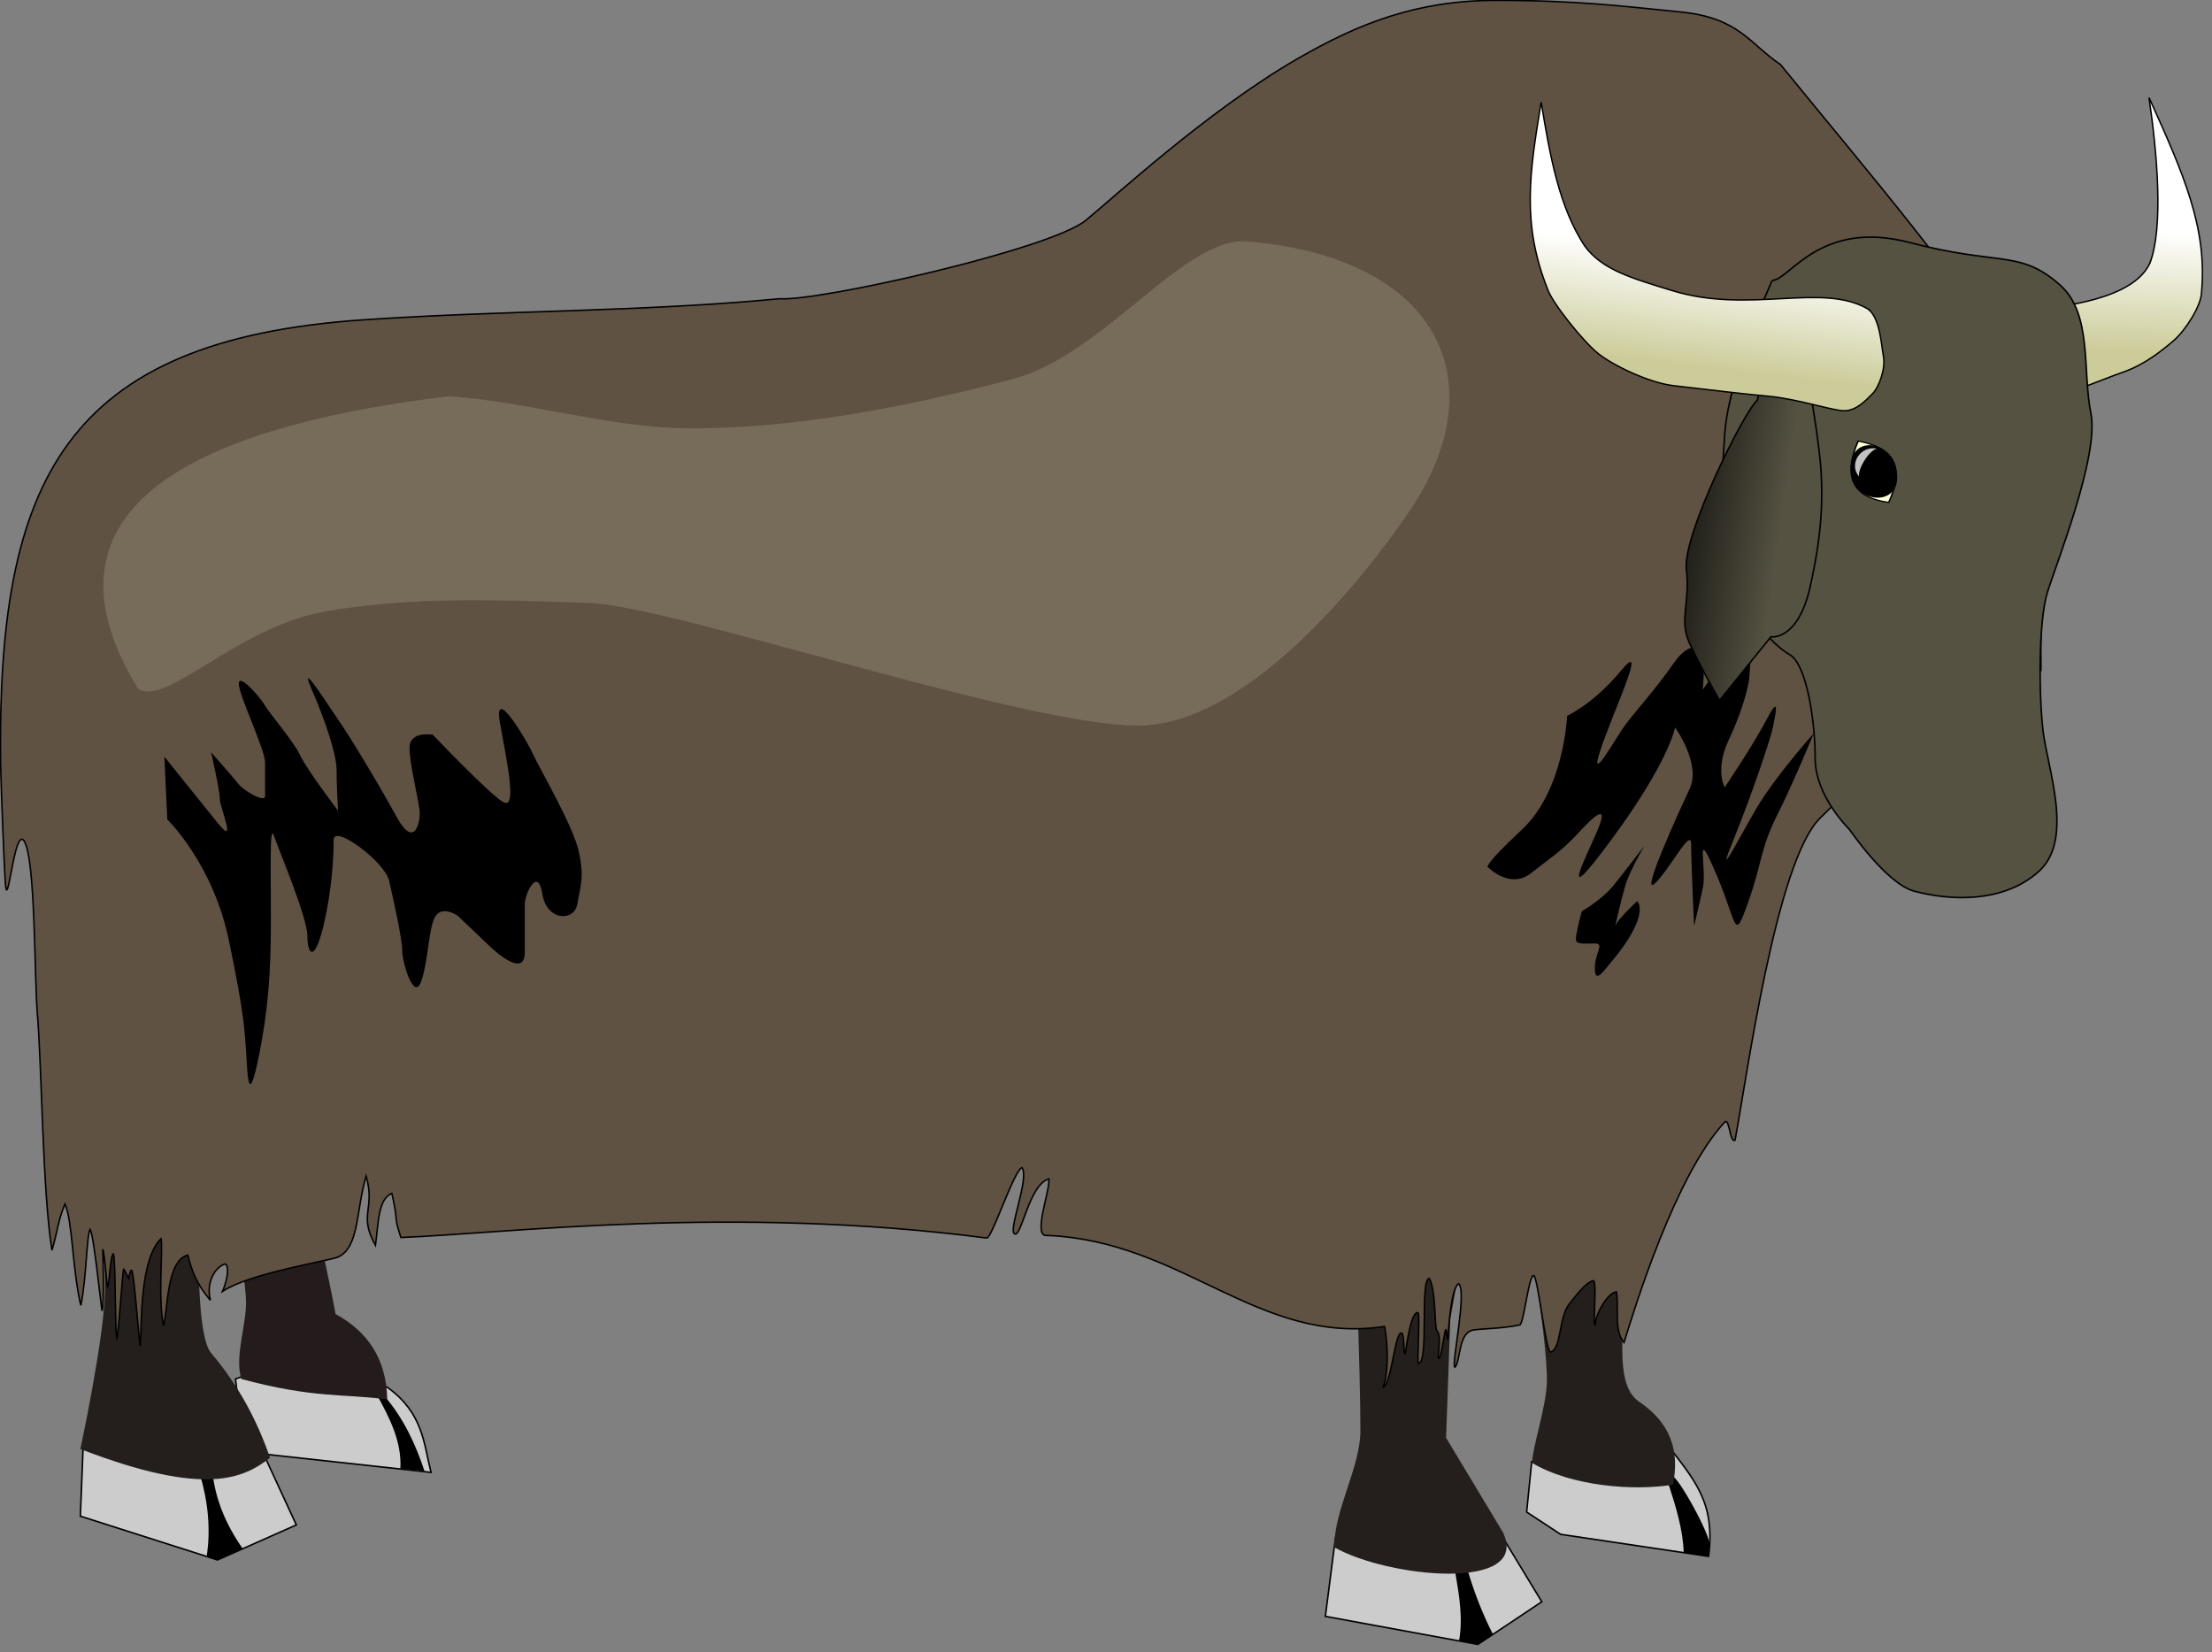 <?xml version="1.0" encoding="UTF-8" standalone="no"?>
<!-- Created with Inkscape (http://www.inkscape.org/) -->

<svg
   xmlns:dc="http://purl.org/dc/elements/1.1/"
   xmlns:cc="http://creativecommons.org/ns#"
   xmlns:rdf="http://www.w3.org/1999/02/22-rdf-syntax-ns#"
   xmlns:svg="http://www.w3.org/2000/svg"
   xmlns="http://www.w3.org/2000/svg"
   xmlns:xlink="http://www.w3.org/1999/xlink"
   xmlns:sodipodi="http://sodipodi.sourceforge.net/DTD/sodipodi-0.dtd"
   xmlns:inkscape="http://www.inkscape.org/namespaces/inkscape"
   width="127.999"
   height="95.588"
   id="svg2"
   version="1.1"
   inkscape:version="0.92.2 (5c3e80d, 2017-08-06)"
   sodipodi:docname="yak.svg">
  <rect width="100%" height="100%" fill="#808080" stroke="none"/>
  <title
     id="title2985">Yak</title>
  <defs
     id="defs4">
    <inkscape:perspective
       sodipodi:type="inkscape:persp3d"
       inkscape:vp_x="0 : 510.95309 : 1"
       inkscape:vp_y="0 : 1000 : 0"
       inkscape:vp_z="1628.5854 : 510.95309 : 1"
       inkscape:persp3d-origin="814.29272 : 340.6354 : 1"
       id="perspective46" />
    <linearGradient
       id="linearGradient3828">
      <stop
         style="stop-color:#555242;stop-opacity:1;"
         offset="0"
         id="stop3830" />
      <stop
         style="stop-color:#000000;stop-opacity:1;"
         offset="1"
         id="stop3832" />
    </linearGradient>
    <linearGradient
       id="linearGradient3776">
      <stop
         style="stop-color:#ffffff;stop-opacity:1;"
         offset="0"
         id="stop3778" />
      <stop
         style="stop-color:#cccc9a;stop-opacity:1;"
         offset="1"
         id="stop3780" />
    </linearGradient>
    <linearGradient
       inkscape:collect="always"
       xlink:href="#linearGradient3776-7"
       id="linearGradient3782-1"
       x1="1217.089"
       y1="157.332"
       x2="1209.942"
       y2="231.1"
       gradientUnits="userSpaceOnUse" />
    <linearGradient
       id="linearGradient3776-7">
      <stop
         style="stop-color:#ffffff;stop-opacity:1;"
         offset="0"
         id="stop3778-4" />
      <stop
         style="stop-color:#cccc9a;stop-opacity:1;"
         offset="1"
         id="stop3780-0" />
    </linearGradient>
    <linearGradient
       inkscape:collect="always"
       xlink:href="#linearGradient3828"
       id="linearGradient3834"
       x1="1287.695"
       y1="340.351"
       x2="1203.012"
       y2="300.844"
       gradientUnits="userSpaceOnUse"
       gradientTransform="rotate(-16.785,1611.528,361.316)" />
    <linearGradient
       inkscape:collect="always"
       xlink:href="#linearGradient3776-7"
       id="linearGradient3840"
       gradientUnits="userSpaceOnUse"
       gradientTransform="matrix(-1,-0.126,0.374,1.047,2663.867,230.853)"
       x1="1217.089"
       y1="157.332"
       x2="1209.942"
       y2="231.1" />
    <linearGradient
       inkscape:collect="always"
       xlink:href="#linearGradient3776"
       id="linearGradient3842"
       gradientUnits="userSpaceOnUse"
       x1="1217.089"
       y1="157.332"
       x2="1209.942"
       y2="231.1"
       gradientTransform="translate(-27.748,95.266)" />
    <linearGradient
       inkscape:collect="always"
       xlink:href="#linearGradient3776-7"
       id="linearGradient2862"
       gradientUnits="userSpaceOnUse"
       gradientTransform="matrix(-1,-0.126,0.374,1.047,2663.867,230.853)"
       x1="1217.089"
       y1="157.332"
       x2="1209.942"
       y2="231.1" />
    <linearGradient
       inkscape:collect="always"
       xlink:href="#linearGradient3828"
       id="linearGradient2864"
       gradientUnits="userSpaceOnUse"
       gradientTransform="rotate(-16.785,1611.528,361.316)"
       x1="1287.695"
       y1="340.351"
       x2="1203.012"
       y2="300.844" />
    <linearGradient
       inkscape:collect="always"
       xlink:href="#linearGradient3776"
       id="linearGradient2866"
       gradientUnits="userSpaceOnUse"
       gradientTransform="translate(-27.748,95.266)"
       x1="1217.089"
       y1="157.332"
       x2="1209.942"
       y2="231.1" />
    <linearGradient
       inkscape:collect="always"
       xlink:href="#linearGradient3776"
       id="linearGradient2881"
       gradientUnits="userSpaceOnUse"
       gradientTransform="matrix(0.833,0,0,1.011,121,64.538)"
       x1="1217.089"
       y1="157.332"
       x2="1209.942"
       y2="231.1" />
    <linearGradient
       inkscape:collect="always"
       xlink:href="#linearGradient3828"
       id="linearGradient2884"
       gradientUnits="userSpaceOnUse"
       gradientTransform="matrix(0.968,-0.292,0.292,0.968,-133.658,454.241)"
       x1="1287.695"
       y1="340.351"
       x2="1203.012"
       y2="300.844" />
    <linearGradient
       inkscape:collect="always"
       xlink:href="#linearGradient3776-7"
       id="linearGradient2888"
       gradientUnits="userSpaceOnUse"
       gradientTransform="matrix(-0.854,-0.128,0.319,1.059,2389.564,201.639)"
       x1="1217.089"
       y1="157.332"
       x2="1209.942"
       y2="231.1" />
    <linearGradient
       inkscape:collect="always"
       xlink:href="#linearGradient3776-7"
       id="linearGradient2900"
       gradientUnits="userSpaceOnUse"
       gradientTransform="matrix(-0.854,-0.128,0.319,1.059,2389.564,201.639)"
       x1="1217.089"
       y1="157.332"
       x2="1209.942"
       y2="231.1" />
    <linearGradient
       inkscape:collect="always"
       xlink:href="#linearGradient3828"
       id="linearGradient2902"
       gradientUnits="userSpaceOnUse"
       gradientTransform="matrix(0.968,-0.292,0.292,0.968,-133.658,454.241)"
       x1="1287.695"
       y1="340.351"
       x2="1203.012"
       y2="300.844" />
    <linearGradient
       inkscape:collect="always"
       xlink:href="#linearGradient3776"
       id="linearGradient2904"
       gradientUnits="userSpaceOnUse"
       gradientTransform="matrix(0.833,0,0,1.011,121,64.538)"
       x1="1217.089"
       y1="157.332"
       x2="1209.942"
       y2="231.1" />
  </defs>
  <sodipodi:namedview
     id="base"
     pagecolor="#ffffff"
     bordercolor="#666666"
     borderopacity="1.0"
     inkscape:pageopacity="0.0"
     inkscape:pageshadow="2"
     inkscape:zoom="0.61162191"
     inkscape:cx="-2.4802899"
     inkscape:cy="80.413015"
     inkscape:document-units="px"
     inkscape:current-layer="layer1"
     showgrid="false"
     inkscape:window-width="1920"
     inkscape:window-height="1025"
     inkscape:window-x="-8"
     inkscape:window-y="-8"
     inkscape:window-maximized="1"
     fit-margin-top="0"
     fit-margin-left="0"
     fit-margin-right="0"
     fit-margin-bottom="0" />
  <g
     inkscape:label="Layer 1"
     inkscape:groupmode="layer"
     id="layer1"
     transform="translate(-706.529,-550.164)">
    <g
       id="g893"
       transform="matrix(0.089,0,0,0.089,701.686,544.533)">
      <g
         transform="translate(76.304,-71.679)"
         id="g2868">
        <path
           style="fill:#cccccc;stroke:#000000;stroke-opacity:1"
           d="m 32.258,1020.873 -1.898,47.438 89.184,28.463 51.233,-22.77 -22.77,-49.336 -68.311,-30.36 z"
           id="path3769"
           inkscape:connector-curvature="0"
           transform="translate(0,52.362)" />
        <path
           style="fill:#000000;stroke:none"
           d="m 108.159,1041.271 c 5.236,17.869 7.079,35.737 4.269,53.605 l 7.672,1.845 15.851,-7.26 c -10.998,-15.615 -17.488,-31.681 -19.541,-48.191 z"
           id="path3773"
           inkscape:connector-curvature="0"
           transform="translate(0,52.362)"
           sodipodi:nodetypes="cccccc" />
        <path
           style="fill:#cccccc;stroke:#000000;stroke-opacity:1"
           d="m 131.216,1031.489 5.693,47.438 121.442,13.283 c -4.726,-18.957 -5.242,-38.475 -27.989,-55.029 l -46.015,-24.668 z"
           id="path3771"
           inkscape:connector-curvature="0"
           sodipodi:nodetypes="cccccc" />
        <path
           style="fill:#241f1c;stroke:none"
           d="m 37.951,806.452 c 0,0 9.132,77.054 8.401,115.722 -0.59,31.186 -15.991,102.494 -15.991,102.494 81.742,31.574 106.489,18.745 123.34,5.693 -8.31,-23.818 -19.903,-46.351 -38.323,-68.107 -15.069,-17.797 -5.023,-157.552 -1.525,-155.802 z"
           id="path3759"
           inkscape:connector-curvature="0"
           transform="translate(0,52.362)"
           sodipodi:nodetypes="csccscc" />
        <path
           style="fill:#000000;stroke:none"
           d="m 223.246,1041.926 c 7.7,14.026 16.246,30.13 15.18,47.913 l 15.655,1.423 c -5.62,-16.8 -12.935,-33.317 -26.091,-48.861 z"
           id="path3775"
           inkscape:connector-curvature="0"
           sodipodi:nodetypes="ccccc" />
        <path
           style="fill:#241c1c;stroke:none"
           d="m 112.241,852.172 c -1.746,40.511 24.074,86.77 25.795,127.828 0.659,15.731 -7.606,36.339 -3.025,51.489 46.771,12.664 66.795,9.525 94.877,13.283 -0.528,-26.511 -12.862,-44.166 -33.617,-55.506 -8.111,-46.014 -24.794,-92.028 -4.334,-138.042 z"
           id="path3761"
           inkscape:connector-curvature="0"
           sodipodi:nodetypes="csccccc" />
      </g>
      <path
         transform="translate(-21.561,128.264)"
         inkscape:connector-curvature="0"
         id="path2996"
         d="m 944.259,934.832 -6.562,51.041 99.165,18.229 41.562,-27.708 -24.791,-40.833 z"
         style="fill:#cccccc;fill-opacity:1;stroke:#000000;stroke-opacity:1" />
      <path
         sodipodi:nodetypes="cccccc"
         transform="translate(-21.561,128.264)"
         inkscape:connector-curvature="0"
         id="path3768"
         d="m 1022.138,957.125 c 2.619,15.206 5.15,30.397 2.448,44.716 l 12.467,2.434 9.622,-6.736 c -6.656,-12.902 -12.04,-26.821 -16.429,-41.536 z"
         style="fill:#000000;fill-opacity:1;stroke:none" />
      <path
         sodipodi:nodetypes="ccscccccc"
         transform="translate(0,52.362)"
         inkscape:connector-curvature="0"
         id="path3763"
         d="m 927.322,779.622 9.949,87.074 c 0.716,22.322 1.662,54.965 1.648,74.369 -0.017,23.772 -17.126,51.446 -17,75.79 35.283,19.992 127.952,29.019 109.699,-9.679 l -36.994,-61.489 2.733,-77.199 17.367,-96.455 z"
         style="fill:#241f1c;stroke:none" />
      <path
         sodipodi:nodetypes="cccccc"
         transform="translate(-21.561,128.264)"
         inkscape:connector-curvature="0"
         id="path2998"
         d="m 1071.862,885.25 -3.292,32.812 22.096,14.487 96.204,14.326 c 4.468,-35.556 -8.91,-49.394 -29.697,-76.208 z"
         style="fill:#cccccc;fill-opacity:1;stroke:#000000;stroke-opacity:1" />
      <path
         sodipodi:nodetypes="cscccc"
         transform="translate(-21.561,128.264)"
         inkscape:connector-curvature="0"
         id="path3770"
         d="m 1163.494,895.253 c 2.15,-2.489 25.014,37.791 24.154,44.992 -0.509,4.265 -0.68,6.676 -0.68,6.676 l -16.287,-2.424 c -0.361,-14.515 -5.166,-30.221 -9.908,-44.737 z"
         style="fill:#000000;fill-opacity:1;stroke:none" />
      <path
         sodipodi:nodetypes="csccsscc"
         inkscape:connector-curvature="0"
         id="path3765"
         d="m 1041.073,806.123 c 1.061,22.187 20.463,129.195 19.041,157.058 -0.82,16.076 -9.554,41.988 -9.559,51.201 25.394,15.196 66.144,18.356 91.538,14.164 5.826,-28.148 -7.25,-43.998 -21.979,-53.973 -15.407,-10.434 -9.435,-41.422 -11.069,-57.666 -1.75,-17.404 25.867,-101.389 20.255,-122.655 -21.401,-6.399 -69.939,-32.77 -88.229,11.871 z"
         style="fill:#241f1c;stroke:none" />
      <path
         sodipodi:nodetypes="csscscsssscccsscsccccccsccccccccccccccccccccccccscccccccccccccccccccs"
         inkscape:connector-curvature="0"
         id="path2987"
         d="M 78.706,722.198 C 76.709,698.568 77.543,621.35 70.071,609.974 63.741,600.338 59.374,657.845 57.899,637.451 57.285,628.971 55.349,582.78 54.761,558.746 52.752,376.277 95.968,284.492 290.56,271.215 c 91.854,-6.267 179.081,-5.067 270.689,-13.714 25.121,1.898 175.759,-31.958 199.086,-50.934 17.126,-13.932 79.314,-71.416 137.697,-105.109 39.234,-22.642 77.158,-37.952 129.194,-37.952 52.037,0 82.541,3.795 120.223,7.59 37.682,3.795 44.303,20.462 64.597,34.157 58.484,71.926 118.325,140.486 168.392,221.016 l 0.98,172.839 c 0,0 -29.953,24.773 -69.98,39.023 -26.883,9.57 -52.762,36.54 -73.569,56.928 -28.68,28.102 -47.678,168.469 -55.353,209.46 -3.509,2.424 -3.5,-15.263 -6.894,-11.573 -31.954,34.742 -58.102,119.679 -65.319,143.162 -6.829,-7.492 -3.122,-24.173 -4.949,-32.998 -6.775,1.09 -14.568,17.429 -13.641,21.429 -2.167,2.595 1.499,-30.025 -1.571,-28.573 -3.921,0.93 -8.617,6.409 -15.488,15.172 -6.871,8.763 -5.012,29.141 -12.009,31.17 -3.243,0.941 -8.345,-50.263 -11.188,-49.757 -3.291,0.586 -6.295,31.586 -8.97,32.133 -11.973,2.451 -23.536,2.302 -29.624,3.224 -10.519,1.069 -8.522,19.746 -12.49,24.328 -2.646,-0.448 8.03,-49.034 2.504,-54.353 -4.897,2.204 -6.631,28.184 -7.058,35.919 -0.538,2.027 -0.855,-9.339 -1.777,-5.144 -0.921,4.195 -2.915,17.827 -4.007,17.792 -1.736,0.022 2.372,-13.826 -1.4,-18.006 -1.644,-1.405 -0.417,-26.338 -4.984,-34.118 -6.319,1.632 0.072,54.702 -7.019,55.417 -1.107,-0.177 1.213,-31.942 -0.261,-33.047 -5.38,-1.105 -8.234,29.309 -8.538,26.556 -1.322,-2.753 0.098,-6.42 -1.609,-12.966 -4.841,-4.671 -7.075,35.861 -13.049,34.937 1.828,-0.227 5.234,-17.865 1.478,-39.557 -82.194,12.356 -131.126,-55.66 -219.423,-59.168 -9.826,1.222 1.895,-28.443 1.17,-36.809 -12.841,3.568 -17.808,37.953 -22.199,35.774 -4.85,-1.261 9.849,-36.727 4.648,-43.077 -5.223,1.797 -19.494,46.02 -22.902,45.779 -165.221,-21.582 -311.934,-3.08 -380.893,-0.325 -5.168,-16.016 -1.178,-8.035 -5.861,-28.696 -9.086,3.551 -8.728,19.882 -10.674,33.79 -11.364,-20.302 0.184,-23.43 -6.088,-45.109 -6.699,23.198 -4.433,46.767 -18.533,52.816 -5.108,2.191 -57.337,10.4 -74.829,22.24 5.126,-12.333 3.241,-18.867 1.133,-17.688 -6.855,2.717 -11.789,12.839 -8.995,23.439 -9.589,-11.163 -12.389,-20.26 -14.693,-29.385 -14.007,3.696 -12.784,35.253 -15.777,45.962 -3.803,-18.585 -0.227,-48.754 -1.624,-56.669 -13.949,13.979 -12.456,54.556 -13.48,69.82 -0.85,-1.846 -3.786,-46.206 -5.577,-49.165 -0.7,-1.157 -2.015,5.204 -2.015,5.204 0,0 -2.674,-5.597 -3.176,-6.105 -0.895,1.413 -3.157,41.536 -4.536,45.259 -1.263,-6.904 -0.696,-52.911 -2.206,-55.24 -2.192,1.938 -2.328,18.802 -3.817,21.647 -0.528,-1.803 -1.836,-21.347 -3.087,-24.574 0,0 1.209,33.838 -0.447,40.161 -1.2,-7.019 -5.221,-48.589 -7.791,-53.125 -2.275,4.206 -2.345,32.159 -6.013,49.534 -5.424,-22.243 -5.37,-55.142 -10.317,-65.934 -4.556,10.892 -4.667,17.207 -8.437,30.076 C 82.143,839.709 81.573,756.111 78.706,722.198 Z"
         style="fill:#5f5242;fill-opacity:1;stroke:#000000;stroke-width:0.972;stroke-opacity:1" />
      <path
         sodipodi:nodetypes="csssszzzcc"
         inkscape:connector-curvature="0"
         id="path2989"
         d="m 345.922,320.91 c 51.689,3.36 103.402,20.105 153.437,20.771 68.76,0.915 144.515,-13.679 213.674,-32.035 59.077,-15.68 111.322,-92.794 152.174,-89.409 125.139,10.368 162.506,91.418 105.688,175.219 -32.761,48.319 -103.094,133.468 -169.468,139.258 -66.374,5.79 -308.159,-77.685 -364.132,-79.459 -55.973,-1.774 -112.664,-4.56 -170.677,5.401 -58.012,9.961 -103.37,62.026 -122.405,50.526 -77.942,-127.613 59.913,-173.005 201.709,-190.271 z"
         style="fill:#f4eed7;fill-opacity:0.161;stroke:none" />
      <path
         transform="translate(0,52.362)"
         inkscape:connector-curvature="0"
         id="path3767"
         d="m 163.188,543.643 c 0,0 29.412,28.463 39.848,77.799 10.436,49.336 10.436,60.721 11.385,73.055 0.949,12.334 0.949,39.848 8.539,1.898 7.59,-37.951 7.59,-67.362 7.59,-92.03 0,-24.668 -0.949,-58.824 1.898,-50.285 2.846,8.539 21.822,53.131 21.822,65.465 0,12.334 4.744,17.078 10.436,-6.641 5.693,-23.719 6.641,-45.541 6.641,-55.977 0,-10.436 33.207,14.232 36.053,26.565 2.846,12.334 8.539,37.951 8.539,45.541 0,7.59 7.59,33.207 12.334,19.924 4.744,-13.283 4.744,-36.053 9.488,-42.694 4.744,-6.641 14.232,0 14.232,0 l 19.924,18.975 c 0,0 23.719,23.719 23.719,4.744 0,-18.975 0,-24.668 0,-31.309 0,-6.641 8.539,-24.668 11.385,-6.641 2.846,18.027 20.873,18.027 22.77,6.641 1.898,-11.385 4.744,-17.078 0.949,-34.156 -3.795,-17.078 -25.617,-54.08 -29.412,-62.619 -3.795,-8.539 -26.565,-47.438 -21.822,-20.873 4.744,26.565 11.385,56.926 1.898,51.233 -9.488,-5.693 -45.541,-43.643 -45.541,-43.643 0,0 -15.18,-2.846 -15.18,8.539 0,11.385 6.641,36.053 6.641,42.694 0,6.641 -3.795,22.77 -15.18,1.898 -11.385,-20.873 -30.361,-52.182 -37.002,-61.67 -6.641,-9.488 -27.514,-42.694 -18.027,-20.873 9.488,21.822 16.129,42.694 16.129,52.182 0,9.488 0.949,26.565 0.949,26.565 0,0 -20.873,-27.514 -24.668,-36.053 -3.795,-8.539 -20.873,-28.463 -22.77,-32.258 -1.898,-3.795 -17.078,-21.822 -17.078,-14.232 0,7.59 17.078,42.694 17.078,51.233 0,8.539 0,17.078 0,21.822 0,4.744 -14.232,-3.795 -17.078,-7.59 C 206.831,517.078 191.651,500 191.651,500 c 0,0 5.693,24.668 5.693,30.361 0,5.693 11.385,31.309 -0.949,16.129 C 184.061,531.309 161.29,502.846 161.29,502.846 Z"
         style="fill:#000000;stroke:none" />
      <path
         transform="translate(-21.561,128.264)"
         inkscape:connector-curvature="0"
         id="path2994"
         d="m 1094.877,400.38 c 0,0 -1.898,48.387 -29.412,74.004 -27.514,25.617 -21.822,24.668 -21.822,24.668 0,0 14.232,14.232 27.514,3.795 13.283,-10.436 19.924,-14.232 30.36,-25.617 10.437,-11.385 20.873,-20.873 13.283,-2.846 -7.59,18.027 -27.514,55.977 9.488,5.693 37.002,-50.285 40.797,-72.106 40.797,-72.106 0,0 17.078,23.719 9.488,39.848 -7.59,16.129 -32.258,70.209 -22.77,61.67 9.488,-8.539 23.719,-37.002 23.719,-25.617 0,11.385 1.898,53.131 1.898,53.131 0,0 2.846,-11.385 5.693,-24.668 2.846,-13.283 -5.693,-42.694 8.539,-9.488 14.232,33.207 11.385,45.541 20.873,18.975 9.488,-26.565 7.59,-34.156 18.975,-56.926 11.385,-22.77 23.719,-53.131 23.719,-53.131 0,0 -24.668,27.514 -37.002,48.387 -12.334,20.873 -27.514,51.233 -15.18,20.873 12.334,-30.361 24.668,-67.362 25.617,-73.055 0.949,-5.693 5.693,-23.719 -3.795,-5.693 -9.488,18.027 -27.514,44.592 -27.514,44.592 0,0 -6.641,-11.385 2.846,-31.309 9.488,-19.924 13.283,-37.002 13.283,-41.746 0,-4.744 3.795,-36.053 0,-32.258 -3.795,3.795 -30.36,41.746 -30.36,41.746 0,0 0.949,-13.283 0.949,-20.873 0,-7.59 -9.488,-11.385 -19.924,3.795 -10.436,15.18 -25.617,32.258 -31.309,39.848 -5.693,7.59 -24.668,41.746 -16.129,16.129 8.539,-25.617 31.309,-73.055 13.283,-51.233 -18.026,21.822 -35.104,29.412 -35.104,29.412 z"
         style="fill:#000000;fill-opacity:1;stroke:none" />
      <path
         transform="translate(-21.561,128.264)"
         inkscape:connector-curvature="0"
         id="path3764"
         d="m 1104.364,527.514 c 0,0 13.283,-7.59 20.873,-17.078 7.59,-9.488 19.924,-25.617 19.924,-25.617 0,0 -9.488,16.129 -12.334,25.617 -2.846,9.488 -7.59,30.361 -6.641,26.565 0.949,-3.795 14.232,-16.129 14.232,-16.129 0,0 3.795,2.846 0,13.283 -3.795,10.436 -12.334,20.873 -17.078,26.565 -4.744,5.693 -10.437,14.232 -10.437,3.795 0,-10.436 6.641,-16.129 0,-16.129 -6.641,0 -12.334,0.949 -12.334,-2.846 0,-3.795 3.795,-18.027 3.795,-18.027 z"
         style="fill:#000000;fill-opacity:1;stroke:none" />
      <g
         id="g2890">
        <path
           style="fill:url(#linearGradient2900);fill-opacity:1;stroke:#000000;stroke-width:0.929px;stroke-linecap:butt;stroke-linejoin:miter;stroke-opacity:1"
           d="m 1276.281,235.116 c -5.981,5.045 -1.373,22.942 -0.383,30.806 0.99,7.864 9.126,21.081 14.824,26.218 5.698,5.138 14.38,13.293 22.344,14.482 7.963,1.189 22.524,21.596 41.528,22.72 19.005,1.124 65.934,-19.247 79.632,-23.909 14.28,-4.86 25.634,-14.024 33.331,-20.59 7.697,-6.566 18.035,-22.752 18.222,-31.297 3.901,-41.917 -11.495,-76.916 -34.122,-126.833 5.295,36.194 9.53,84.051 0.569,107.654 -6.707,14.43 -26.421,22.504 -51.814,27.059 -46.763,8.387 -99.143,-40.321 -124.131,-26.309 z"
           id="path3774-9"
           inkscape:connector-curvature="0"
           sodipodi:nodetypes="csssssscccsc" />
        <path
           style="fill:#555242;fill-opacity:1;stroke:#000000;stroke-width:1.011;stroke-opacity:1"
           d="m 1206.654,245.585 c 11.177,0 30.738,-40.011 89.419,-24.622 58.681,15.389 71.616,4.404 97.802,27.7 21.064,18.739 14.388,55.592 19.977,83.291 5.589,27.7 -22.771,98.296 -28.36,116.762 -5.589,18.466 -5.589,64.633 -2.794,89.255 2.794,24.622 20.509,70.913 -2.678,91.824 -23.187,20.911 -57.887,19.071 -81.153,12.82 -17.962,-4.826 -41.915,-40.011 -41.915,-40.011 0,0 -22.355,-21.544 -22.355,-46.166 0,-24.622 -5.589,-61.555 -16.766,-67.71 -11.177,-6.155 -33.532,-30.777 -39.121,-55.399 -5.589,-24.622 -5.589,-52.322 -2.795,-89.255 2.795,-36.933 30.738,-98.488 30.738,-98.488 z"
           id="path3772"
           inkscape:connector-curvature="0"
           sodipodi:nodetypes="cssssszscssssc" />
        <path
           style="fill:url(#linearGradient2902);fill-opacity:1;stroke:#000000;stroke-width:1.011px;stroke-linecap:butt;stroke-linejoin:miter;stroke-opacity:1"
           d="m 1196.98,323.542 c -8.404,6.706 -48.632,87.656 -46.113,109.834 2.519,22.179 -4.732,32.707 1.792,47.422 6.524,14.715 19.753,37.834 19.753,37.834 l 33.403,-41.355 c 0,0 17.598,3.033 25.576,-32.738 7.978,-35.772 7.947,-56.616 7.157,-73.06 -0.79,-16.444 -6.192,-48.18 -6.192,-48.18 l -5.189,-17.203 -25.82,-2.639 z"
           id="path3818"
           inkscape:connector-curvature="0" />
        <path
           style="fill:url(#linearGradient2904);fill-opacity:1;stroke:#000000;stroke-width:0.918px;stroke-linecap:butt;stroke-linejoin:miter;stroke-opacity:1"
           d="m 1269.127,264.299 c 7.668,5.939 8.479,23.149 9.892,30.865 1.413,7.716 -2.826,19.719 -7.065,24.006 -4.239,4.287 -10.598,11.146 -18.37,11.146 -7.772,0 -30.381,-7.716 -49.458,-9.431 -19.076,-1.715 -45.925,-5.144 -61.469,-6.859 -15.544,-1.715 -38.86,-12.86 -48.751,-20.576 -9.892,-7.716 -30.381,-33.437 -33.207,-42.01 -16.914,-42.502 -11.972,-75.204 -4.239,-121.744 5.75,35.406 11.825,68.509 28.262,93.452 11.305,15.432 29.873,20.802 57.23,29.15 50.379,15.372 97.318,-5.742 127.177,12.003 z"
           id="path3774"
           inkscape:connector-curvature="0"
           sodipodi:nodetypes="csssssscccsc" />
        <g
           id="g3856"
           transform="matrix(1.011,0,0,0.804,-93.463,39.927)">
          <path
             sodipodi:nodetypes="ccc"
             transform="translate(-21.561,128.264)"
             inkscape:connector-curvature="0"
             id="path3846"
             d="m 1362.796,257.445 c -9.976,29.175 -3.392,45.686 19.687,49.583 9.14,-25.251 6.098,-43.735 -19.687,-49.583 z"
             style="fill:#ffffd9;fill-opacity:1;stroke:#000000;stroke-width:1px;stroke-linecap:butt;stroke-linejoin:miter;stroke-opacity:1" />
          <path
             sodipodi:nodetypes="ccc"
             transform="translate(-21.561,128.264)"
             inkscape:connector-curvature="0"
             id="path3848"
             d="m 1359.194,286.759 c 4.325,22.534 34.573,22.697 27.08,-9.197 -4.002,-20.494 -32.026,-25.984 -27.08,9.197 z"
             style="fill:#000000;fill-opacity:1;stroke:#000000;stroke-width:1px;stroke-linecap:butt;stroke-linejoin:miter;stroke-opacity:1" />
          <path
             sodipodi:nodetypes="ccc"
             transform="translate(-21.561,128.264)"
             inkscape:connector-curvature="0"
             id="path3852"
             d="m 1363.383,286.146 c -1,-5.66 6.283,-21.281 11.547,-22.583 -10.462,-2.756 -18.509,12.272 -11.547,22.583 z"
             style="fill:#ffffff;fill-opacity:0.758;stroke:none" />
        </g>
      </g>
    </g>
  </g>
</svg>
